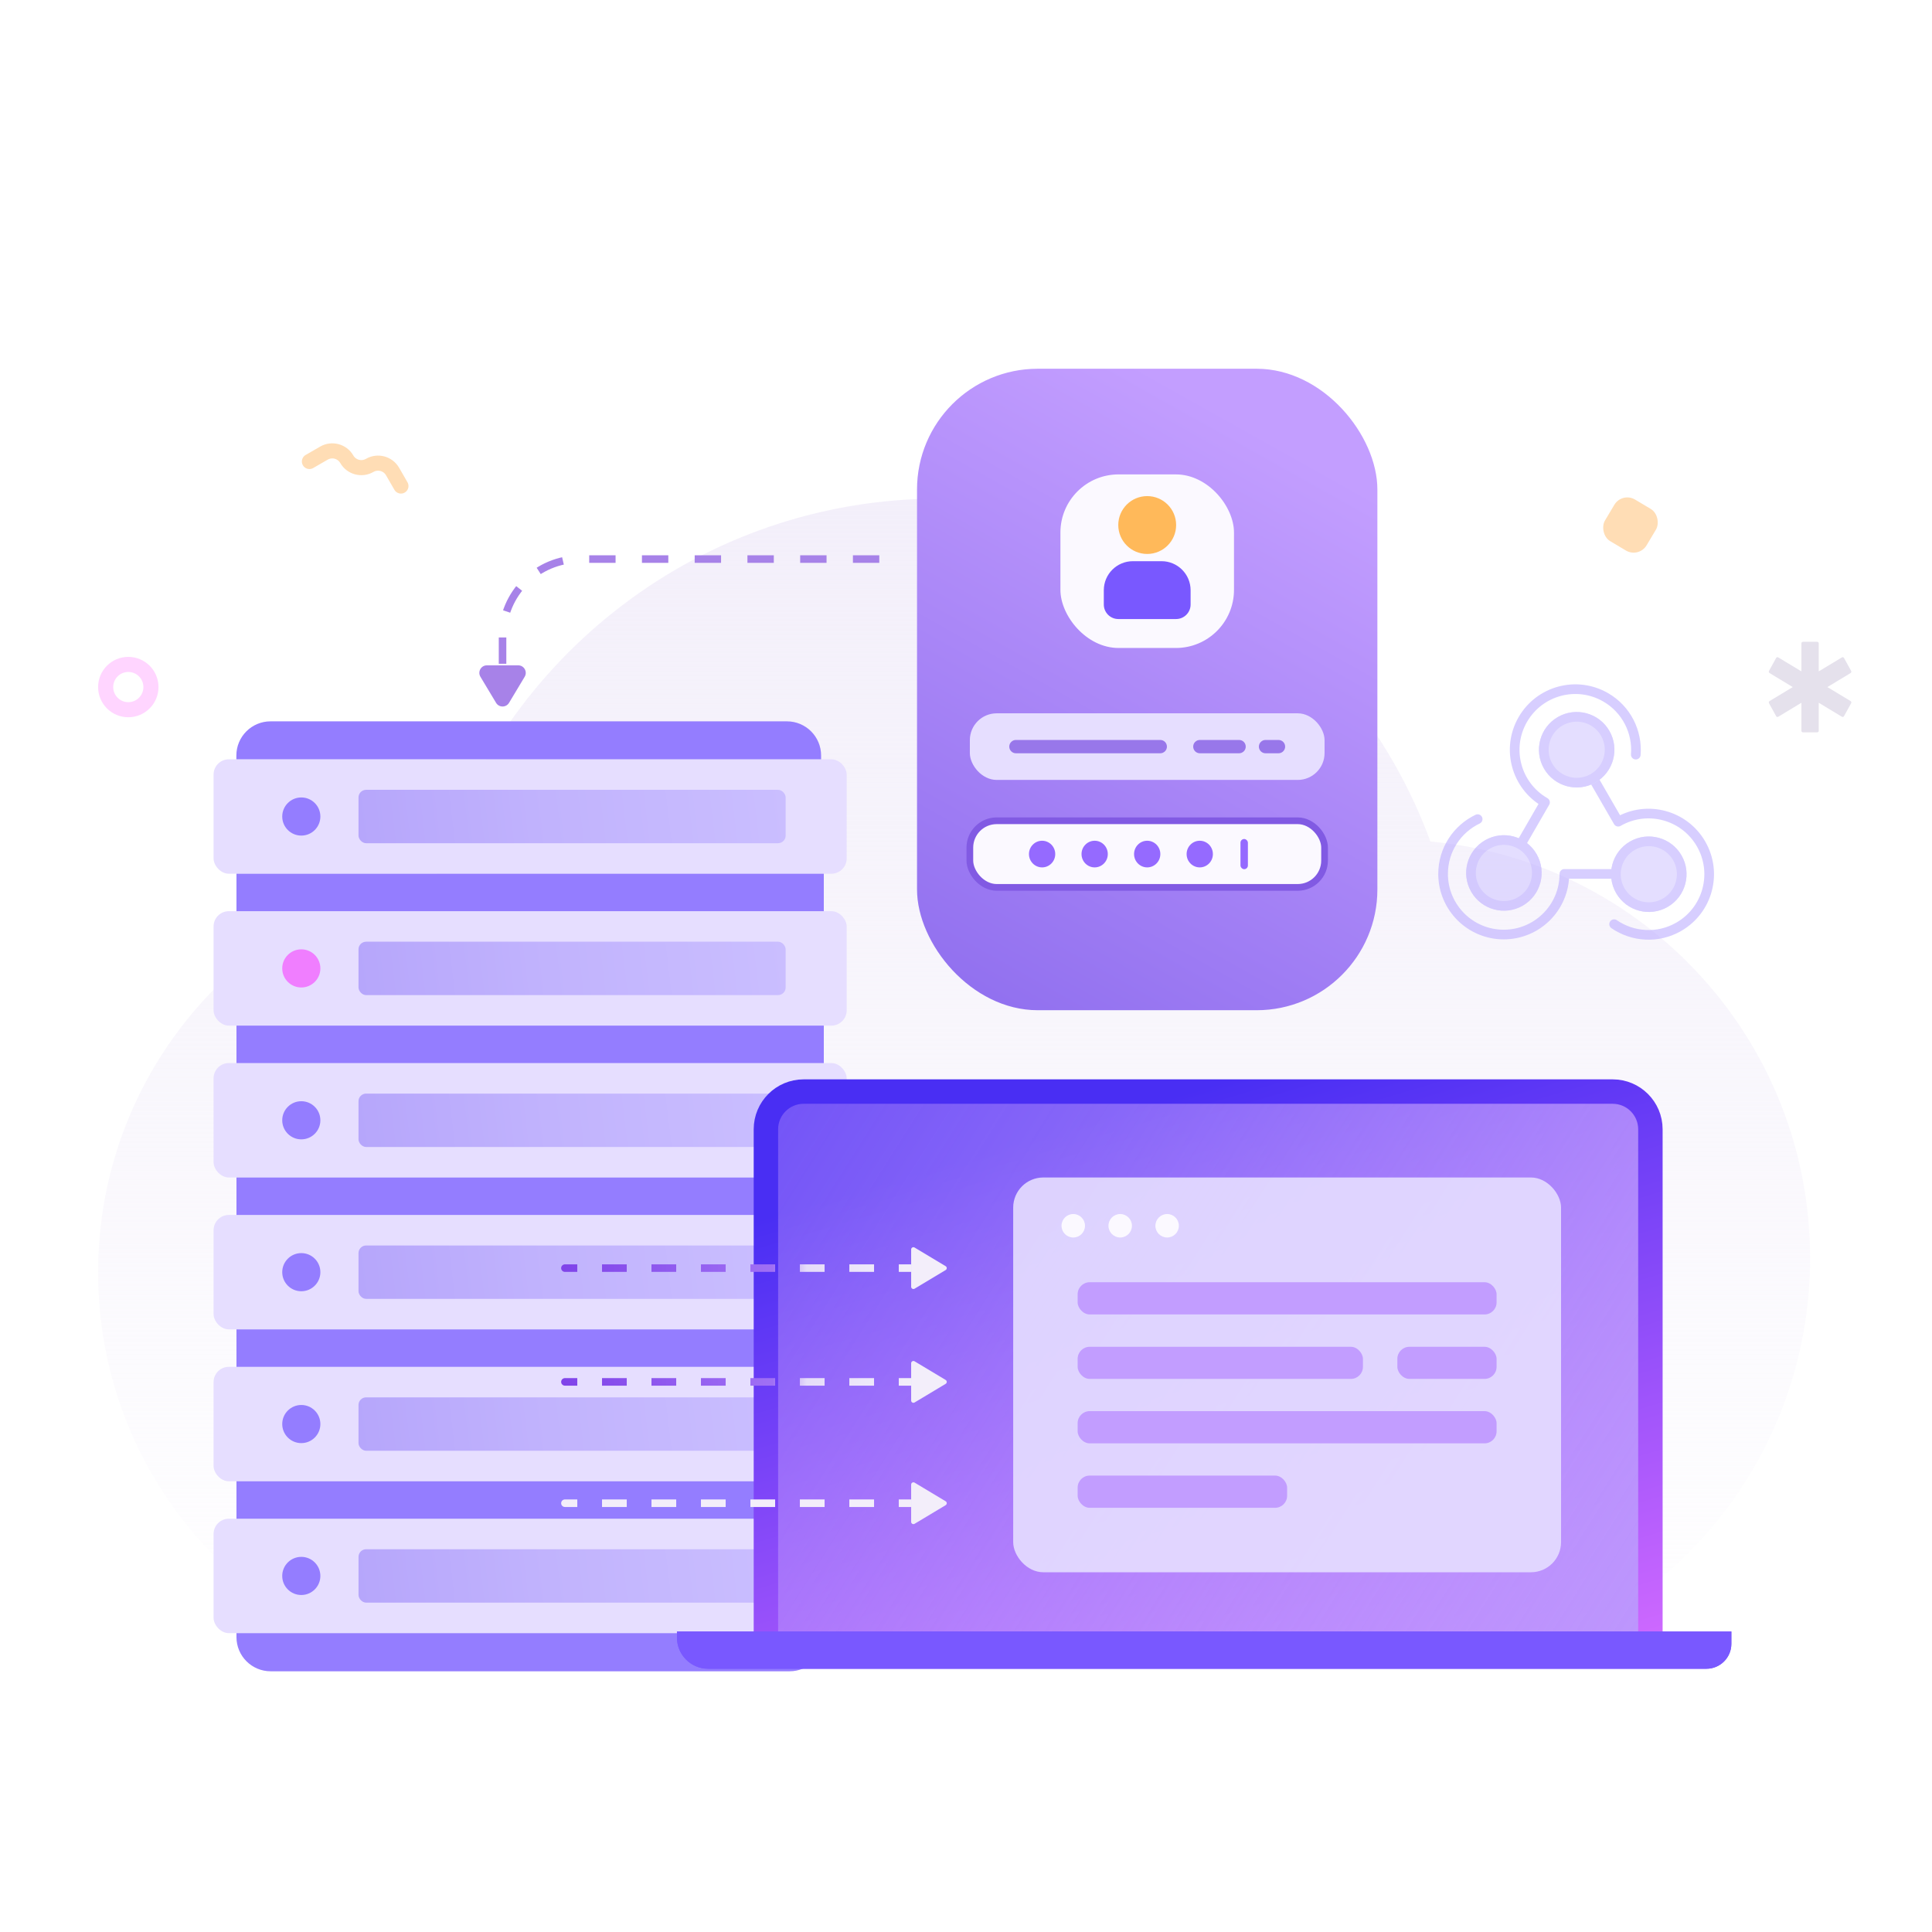 <svg width="200" height="200" viewBox="0 0 200 200" fill="none" xmlns="http://www.w3.org/2000/svg">
<rect width="200" height="200" fill="white"/>
<path fill-rule="evenodd" clip-rule="evenodd" d="M138.276 173.146H57.663C55.799 173.4 53.895 173.531 51.962 173.531C50.028 173.531 48.125 173.4 46.261 173.146H43.017V172.572C24.226 168.476 10.156 151.744 10.156 131.725C10.156 110.932 25.337 93.684 45.219 90.461C51.836 68.007 72.605 51.618 97.202 51.618C120.56 51.618 140.466 66.398 148.078 87.116C170.117 89.134 187.378 107.667 187.378 130.232C187.378 151.655 171.82 169.444 151.387 172.917V173.146H149.883C147.985 173.4 146.048 173.531 144.08 173.531C142.112 173.531 140.175 173.4 138.276 173.146Z" fill="url(#paint0_linear_377_52050)"/>
<rect x="22.11" y="78.603" width="65.538" height="11.844" rx="1.579" fill="#E6DEFF"/>
<rect x="24.479" y="90.448" width="60.801" height="3.948" fill="#947DFF"/>
<circle cx="31.191" cy="84.526" r="1.974" fill="#947DFF"/>
<rect x="37.112" y="81.762" width="44.219" height="5.527" rx="0.79" fill="url(#paint1_linear_377_52050)"/>
<rect x="22.11" y="94.326" width="65.538" height="11.844" rx="1.579" fill="#E6DEFF"/>
<rect x="24.479" y="106.17" width="60.801" height="3.948" fill="#947DFF"/>
<circle cx="31.191" cy="100.249" r="1.974" fill="#F07EFF"/>
<rect x="37.112" y="97.485" width="44.219" height="5.527" rx="0.79" fill="url(#paint2_linear_377_52050)"/>
<rect x="22.11" y="110.049" width="65.538" height="11.844" rx="1.579" fill="#E6DEFF"/>
<rect x="24.479" y="121.894" width="60.801" height="3.948" fill="#947DFF"/>
<circle cx="31.191" cy="115.972" r="1.974" fill="#947DFF"/>
<rect x="37.112" y="113.208" width="44.219" height="5.527" rx="0.79" fill="url(#paint3_linear_377_52050)"/>
<rect x="22.11" y="125.772" width="65.538" height="11.844" rx="1.579" fill="#E6DEFF"/>
<rect x="24.479" y="137.617" width="60.801" height="3.948" fill="#947DFF"/>
<circle cx="31.191" cy="131.695" r="1.974" fill="#947DFF"/>
<rect x="37.112" y="128.931" width="44.219" height="5.527" rx="0.79" fill="url(#paint4_linear_377_52050)"/>
<rect x="22.11" y="141.495" width="65.538" height="11.844" rx="1.579" fill="#E6DEFF"/>
<rect x="24.479" y="153.339" width="60.801" height="3.948" fill="#947DFF"/>
<circle cx="31.191" cy="147.417" r="1.974" fill="#947DFF"/>
<rect x="37.112" y="144.654" width="44.219" height="5.527" rx="0.79" fill="url(#paint5_linear_377_52050)"/>
<rect x="22.11" y="157.218" width="65.538" height="11.844" rx="1.579" fill="#E6DEFF"/>
<path d="M24.479 169.062H85.279V169.473C85.279 171.427 83.696 173.011 81.742 173.011H28.016C26.062 173.011 24.479 171.427 24.479 169.473V169.062Z" fill="#947DFF"/>
<circle cx="31.19" cy="163.14" r="1.974" fill="#947DFF"/>
<rect x="37.113" y="160.377" width="44.219" height="5.527" rx="0.79" fill="url(#paint6_linear_377_52050)"/>
<path d="M24.468 78.21C24.468 76.257 26.052 74.673 28.005 74.673H81.464C83.417 74.673 85.001 76.257 85.001 78.21V78.604H24.468V78.21Z" fill="#947DFF"/>
<rect x="94.93" y="38.172" width="47.656" height="66.406" rx="12.5" fill="url(#paint7_linear_377_52050)"/>
<rect x="100.399" y="73.842" width="36.719" height="6.896" rx="2.778" fill="#E6DEFF"/>
<rect x="100.399" y="84.966" width="36.719" height="6.896" rx="2.778" fill="#FBF9FF" stroke="#815AE3" stroke-width="0.694"/>
<rect x="128.414" y="86.853" width="0.768" height="3.125" rx="0.384" fill="#956AFF"/>
<path fill-rule="evenodd" clip-rule="evenodd" d="M104.479 77.289C104.479 76.908 104.788 76.6 105.169 76.6H120.109C120.49 76.6 120.799 76.908 120.799 77.289C120.799 77.67 120.49 77.979 120.109 77.979H105.169C104.788 77.979 104.479 77.67 104.479 77.289ZM123.519 77.289C123.519 76.908 123.827 76.6 124.208 76.6H128.269C128.65 76.6 128.959 76.908 128.959 77.289C128.959 77.67 128.65 77.979 128.269 77.979H124.208C123.827 77.979 123.519 77.67 123.519 77.289ZM131.008 76.6C130.627 76.6 130.318 76.909 130.318 77.289C130.318 77.67 130.627 77.979 131.008 77.979H132.348C132.729 77.979 133.038 77.67 133.038 77.289C133.038 76.909 132.729 76.6 132.348 76.6H131.008Z" fill="#9877EA"/>
<ellipse cx="107.878" cy="88.413" rx="1.36" ry="1.379" fill="#956AFF"/>
<ellipse cx="113.319" cy="88.413" rx="1.36" ry="1.379" fill="#956AFF"/>
<ellipse cx="118.758" cy="88.413" rx="1.36" ry="1.379" fill="#956AFF"/>
<ellipse cx="124.198" cy="88.413" rx="1.36" ry="1.379" fill="#956AFF"/>
<rect x="109.774" y="49.11" width="17.969" height="17.969" rx="6.016" fill="#FBF9FF"/>
<circle cx="118.758" cy="54.351" r="2.995" fill="#FFB95A"/>
<path d="M114.266 61.102C114.266 59.441 115.613 58.094 117.275 58.094H120.243C121.904 58.094 123.251 59.441 123.251 61.102V62.579C123.251 63.41 122.577 64.083 121.747 64.083H115.771C114.94 64.083 114.266 63.41 114.266 62.579V61.102Z" fill="#7958FF"/>
<path d="M79.287 116.905C79.287 114.748 81.036 112.999 83.193 112.999H166.943C169.1 112.999 170.849 114.748 170.849 116.905V170.287H79.287V116.905Z" fill="url(#paint8_linear_377_52050)"/>
<path d="M79.287 116.905C79.287 114.748 81.036 112.999 83.193 112.999H166.943C169.1 112.999 170.849 114.748 170.849 116.905V170.287H79.287V116.905Z" fill="url(#paint9_linear_377_52050)"/>
<path d="M79.287 116.905C79.287 114.748 81.036 112.999 83.193 112.999H166.943C169.1 112.999 170.849 114.748 170.849 116.905V170.287H79.287V116.905Z" stroke="url(#paint10_linear_377_52050)" stroke-width="2.529"/>
<path d="M70.078 168.889H179.23V170.165C179.23 171.593 178.073 172.75 176.645 172.75H73.309C71.524 172.75 70.078 171.304 70.078 169.519V168.889Z" fill="#7958FF"/>
<path d="M70.078 168.889H179.23V170.165C179.23 171.593 178.073 172.75 176.645 172.75H73.309C71.524 172.75 70.078 171.304 70.078 169.519V168.889Z" fill="#7958FF"/>
<rect x="167.917" y="50.914" width="5.015" height="5.015" rx="1.562" transform="rotate(30.813 167.917 50.914)" fill="#FFDDB5"/>
<path fill-rule="evenodd" clip-rule="evenodd" d="M186.482 66.6C186.482 66.51 186.555 66.438 186.645 66.438H188.112C188.202 66.438 188.275 66.51 188.275 66.6V69.501L190.672 68.054C190.749 68.007 190.847 68.033 190.89 68.112L191.629 69.451C191.673 69.529 191.646 69.631 191.568 69.677L189.171 71.125L191.568 72.573C191.645 72.619 191.673 72.721 191.629 72.8L190.89 74.138C190.847 74.217 190.749 74.243 190.672 74.197L188.275 72.749V75.65C188.275 75.74 188.202 75.812 188.112 75.812H186.645C186.555 75.812 186.482 75.74 186.482 75.65V72.749L184.085 74.197C184.008 74.243 183.91 74.217 183.866 74.138L183.128 72.8C183.084 72.721 183.111 72.619 183.188 72.573L185.586 71.125L183.188 69.677C183.111 69.631 183.084 69.529 183.127 69.451L183.866 68.112C183.91 68.033 184.007 68.007 184.085 68.054L186.482 69.501V66.6Z" fill="#E5E1EC"/>
<path d="M91.024 57.875H60.024C55.606 57.875 52.024 61.457 52.024 65.875V71.875" stroke="#A782E8" stroke-width="0.781" stroke-dasharray="2.73 2.73"/>
<path d="M52.694 72.758C52.391 73.264 51.658 73.264 51.354 72.758L49.734 70.058C49.422 69.537 49.797 68.875 50.404 68.875L53.645 68.875C54.252 68.875 54.627 69.537 54.314 70.058L52.694 72.758Z" fill="#A782E8"/>
<rect opacity="0.9" x="104.885" y="121.893" width="56.714" height="40.867" rx="3.118" fill="#E6DEFF"/>
<rect x="111.557" y="132.736" width="43.369" height="3.336" rx="1.247" fill="#C29DFF"/>
<rect x="111.557" y="152.752" width="21.685" height="3.336" rx="1.247" fill="#C29DFF"/>
<rect x="111.557" y="146.08" width="43.369" height="3.336" rx="1.247" fill="#C29DFF"/>
<rect x="111.557" y="139.42" width="29.533" height="3.324" rx="1.247" fill="#C29DFF"/>
<rect x="144.654" y="139.42" width="10.272" height="3.324" rx="1.247" fill="#C29DFF"/>
<circle cx="111.104" cy="126.891" r="1.215" fill="#FBF9FF"/>
<circle cx="115.963" cy="126.891" r="1.215" fill="#FBF9FF"/>
<circle cx="120.822" cy="126.891" r="1.215" fill="#FBF9FF"/>
<path d="M41.505 50.313L40.638 48.811C40.159 47.982 39.099 47.698 38.27 48.177V48.177C37.44 48.655 36.38 48.371 35.901 47.542V47.542C35.422 46.713 34.362 46.429 33.533 46.907L32.031 47.774" stroke="#FFDDB5" stroke-width="1.562" stroke-linecap="round" stroke-linejoin="round"/>
<path d="M58.481 130.884C58.265 130.884 58.09 131.059 58.09 131.275C58.09 131.491 58.265 131.666 58.481 131.666L58.481 130.884ZM58.481 131.666L59.761 131.666L59.761 130.884L58.481 130.884L58.481 131.666ZM62.321 131.666L64.881 131.666L64.881 130.884L62.321 130.884L62.321 131.666ZM67.441 131.666L70.001 131.666L70.001 130.884L67.441 130.884L67.441 131.666ZM72.561 131.666L75.121 131.666L75.121 130.884L72.561 130.884L72.561 131.666ZM77.682 131.666L80.242 131.666L80.242 130.884L77.682 130.884L77.682 131.666ZM82.802 131.666L85.362 131.666L85.362 130.884L82.802 130.884L82.802 131.666ZM87.922 131.666L90.482 131.666L90.482 130.884L87.922 130.884L87.922 131.666ZM93.042 131.666L94.322 131.666L94.322 130.884L93.042 130.884L93.042 131.666Z" fill="url(#paint11_linear_377_52050)"/>
<path d="M97.894 131.074C98.045 131.165 98.045 131.385 97.894 131.476L94.677 133.406C94.521 133.499 94.322 133.387 94.322 133.205L94.322 129.345C94.322 129.163 94.521 129.05 94.677 129.144L97.894 131.074Z" fill="#F3EEFA"/>
<path d="M58.481 142.662C58.265 142.662 58.09 142.837 58.09 143.053C58.09 143.269 58.265 143.444 58.481 143.444L58.481 142.662ZM58.481 143.444L59.761 143.444L59.761 142.662L58.481 142.662L58.481 143.444ZM62.321 143.444L64.881 143.444L64.881 142.662L62.321 142.662L62.321 143.444ZM67.441 143.444L70.001 143.444L70.001 142.662L67.441 142.662L67.441 143.444ZM72.561 143.444L75.121 143.444L75.121 142.662L72.561 142.662L72.561 143.444ZM77.682 143.444L80.242 143.444L80.242 142.662L77.682 142.662L77.682 143.444ZM82.802 143.444L85.362 143.444L85.362 142.662L82.802 142.662L82.802 143.444ZM87.922 143.444L90.482 143.444L90.482 142.662L87.922 142.662L87.922 143.444ZM93.042 143.444L94.322 143.444L94.322 142.662L93.042 142.662L93.042 143.444Z" fill="url(#paint12_linear_377_52050)"/>
<path d="M97.894 142.852C98.045 142.943 98.045 143.163 97.894 143.254L94.677 145.184C94.521 145.277 94.322 145.165 94.322 144.983L94.322 141.123C94.322 140.941 94.521 140.828 94.677 140.922L97.894 142.852Z" fill="#F3EEFA"/>
<path d="M58.481 155.222C58.265 155.222 58.09 155.397 58.09 155.613C58.09 155.828 58.265 156.003 58.481 156.003L58.481 155.222ZM58.481 156.003L59.761 156.003L59.761 155.222L58.481 155.222L58.481 156.003ZM62.321 156.003L64.881 156.003L64.881 155.222L62.321 155.222L62.321 156.003ZM67.441 156.003L70.001 156.003L70.001 155.222L67.441 155.222L67.441 156.003ZM72.561 156.003L75.121 156.003L75.121 155.222L72.561 155.222L72.561 156.003ZM77.682 156.003L80.242 156.003L80.242 155.222L77.682 155.222L77.682 156.003ZM82.802 156.003L85.362 156.003L85.362 155.222L82.802 155.222L82.802 156.003ZM87.922 156.003L90.482 156.003L90.482 155.222L87.922 155.222L87.922 156.003ZM93.042 156.003L94.322 156.003L94.322 155.222L93.042 155.222L93.042 156.003Z" fill="#F3EEFA"/>
<path d="M97.894 155.412C98.045 155.503 98.045 155.722 97.894 155.814L94.677 157.743C94.521 157.837 94.322 157.725 94.322 157.542L94.322 153.683C94.322 153.501 94.521 153.388 94.677 153.482L97.894 155.412Z" fill="#F3EEFA"/>
<g opacity="0.5">
<path d="M167.093 95.67C169.026 96.999 171.627 97.186 173.793 95.935C176.796 94.202 177.825 90.362 176.091 87.36C174.358 84.357 170.518 83.329 167.516 85.062L165.427 81.445L165.027 80.751" stroke="#AF9EFF" stroke-linecap="round" stroke-linejoin="round"/>
<g filter="url(#filter0_b_377_52050)">
<path d="M161.265 74.229C163.133 73.15 165.522 73.79 166.601 75.659C167.68 77.527 167.04 79.916 165.171 80.995C163.303 82.074 160.914 81.433 159.835 79.565C158.757 77.697 159.397 75.308 161.265 74.229Z" fill="#CABEFF"/>
<path d="M161.515 74.662C163.144 73.722 165.227 74.28 166.168 75.909C167.109 77.538 166.55 79.621 164.921 80.562C163.292 81.502 161.209 80.944 160.268 79.315C159.328 77.686 159.886 75.603 161.515 74.662Z" stroke="#AF9EFF" stroke-linecap="round"/>
</g>
<g filter="url(#filter1_b_377_52050)">
<path d="M168.731 87.117C170.599 86.039 172.988 86.679 174.067 88.547C175.146 90.415 174.505 92.804 172.637 93.883C170.769 94.962 168.38 94.322 167.301 92.453C166.222 90.585 166.862 88.196 168.731 87.117Z" fill="#CABEFF"/>
<path d="M168.981 87.55C170.61 86.61 172.693 87.168 173.634 88.797C174.574 90.426 174.016 92.509 172.387 93.45C170.758 94.391 168.675 93.832 167.734 92.203C166.793 90.574 167.352 88.491 168.981 87.55Z" stroke="#AF9EFF" stroke-linecap="round"/>
</g>
<g filter="url(#filter2_b_377_52050)">
<path d="M153.731 86.984C155.599 85.906 157.988 86.546 159.067 88.414C160.145 90.282 159.505 92.672 157.637 93.75C155.769 94.829 153.38 94.189 152.301 92.32C151.222 90.452 151.862 88.063 153.731 86.984Z" fill="#CABEFF"/>
<path d="M153.981 87.417C155.61 86.477 157.693 87.035 158.634 88.664C159.574 90.293 159.016 92.377 157.387 93.317C155.758 94.258 153.675 93.7 152.734 92.07C151.793 90.441 152.352 88.358 153.981 87.417Z" stroke="#AF9EFF" stroke-linecap="round"/>
</g>
<path d="M152.967 84.796C150.851 85.805 149.388 87.964 149.388 90.466C149.388 93.933 152.198 96.743 155.665 96.743C159.133 96.743 161.943 93.933 161.943 90.466L166.909 90.466" stroke="#AF9EFF" stroke-linecap="round" stroke-linejoin="round"/>
<path d="M169.337 78.12C169.521 75.782 168.382 73.436 166.216 72.185C163.214 70.451 159.374 71.48 157.641 74.483C155.907 77.485 156.936 81.325 159.939 83.058L157.507 87.27" stroke="#AF9EFF" stroke-linecap="round" stroke-linejoin="round"/>
</g>
<path fill-rule="evenodd" clip-rule="evenodd" d="M13.281 74.25C15.007 74.25 16.406 72.851 16.406 71.125C16.406 69.399 15.007 68 13.281 68C11.555 68 10.156 69.399 10.156 71.125C10.156 72.851 11.555 74.25 13.281 74.25ZM13.281 72.688C14.144 72.688 14.844 71.988 14.844 71.125C14.844 70.262 14.144 69.562 13.281 69.562C12.418 69.562 11.719 70.262 11.719 71.125C11.719 71.988 12.418 72.688 13.281 72.688Z" fill="#FFD5FF"/>
<defs>
<filter id="filter0_b_377_52050" x="156.186" y="70.58" width="14.064" height="14.064" filterUnits="userSpaceOnUse" color-interpolation-filters="sRGB">
<feFlood flood-opacity="0" result="BackgroundImageFix"/>
<feGaussianBlur in="BackgroundImageFix" stdDeviation="1.562"/>
<feComposite in2="SourceAlpha" operator="in" result="effect1_backgroundBlur_377_52050"/>
<feBlend mode="normal" in="SourceGraphic" in2="effect1_backgroundBlur_377_52050" result="shape"/>
</filter>
<filter id="filter1_b_377_52050" x="163.652" y="83.468" width="14.064" height="14.064" filterUnits="userSpaceOnUse" color-interpolation-filters="sRGB">
<feFlood flood-opacity="0" result="BackgroundImageFix"/>
<feGaussianBlur in="BackgroundImageFix" stdDeviation="1.562"/>
<feComposite in2="SourceAlpha" operator="in" result="effect1_backgroundBlur_377_52050"/>
<feBlend mode="normal" in="SourceGraphic" in2="effect1_backgroundBlur_377_52050" result="shape"/>
</filter>
<filter id="filter2_b_377_52050" x="148.652" y="83.335" width="14.064" height="14.064" filterUnits="userSpaceOnUse" color-interpolation-filters="sRGB">
<feFlood flood-opacity="0" result="BackgroundImageFix"/>
<feGaussianBlur in="BackgroundImageFix" stdDeviation="1.562"/>
<feComposite in2="SourceAlpha" operator="in" result="effect1_backgroundBlur_377_52050"/>
<feBlend mode="normal" in="SourceGraphic" in2="effect1_backgroundBlur_377_52050" result="shape"/>
</filter>
<linearGradient id="paint0_linear_377_52050" x1="98.767" y1="51.618" x2="98.767" y2="173.531" gradientUnits="userSpaceOnUse">
<stop stop-color="#F3EFFA"/>
<stop offset="1" stop-color="#F3EFFA" stop-opacity="0"/>
</linearGradient>
<linearGradient id="paint1_linear_377_52050" x1="37.143" y1="86.947" x2="81.357" y2="81.641" gradientUnits="userSpaceOnUse">
<stop stop-color="#B6A6FB"/>
<stop offset="0.443" stop-color="#C1B3FD"/>
<stop offset="1" stop-color="#CABEFF"/>
</linearGradient>
<linearGradient id="paint2_linear_377_52050" x1="37.143" y1="102.67" x2="81.357" y2="97.364" gradientUnits="userSpaceOnUse">
<stop stop-color="#B6A6FB"/>
<stop offset="0.443" stop-color="#C1B3FD"/>
<stop offset="1" stop-color="#CABEFF"/>
</linearGradient>
<linearGradient id="paint3_linear_377_52050" x1="37.143" y1="118.393" x2="81.357" y2="113.087" gradientUnits="userSpaceOnUse">
<stop stop-color="#B6A6FB"/>
<stop offset="0.443" stop-color="#C1B3FD"/>
<stop offset="1" stop-color="#CABEFF"/>
</linearGradient>
<linearGradient id="paint4_linear_377_52050" x1="37.143" y1="134.116" x2="81.357" y2="128.81" gradientUnits="userSpaceOnUse">
<stop stop-color="#B6A6FB"/>
<stop offset="0.443" stop-color="#C1B3FD"/>
<stop offset="1" stop-color="#CABEFF"/>
</linearGradient>
<linearGradient id="paint5_linear_377_52050" x1="37.143" y1="149.838" x2="81.357" y2="144.533" gradientUnits="userSpaceOnUse">
<stop stop-color="#B6A6FB"/>
<stop offset="0.443" stop-color="#C1B3FD"/>
<stop offset="1" stop-color="#CABEFF"/>
</linearGradient>
<linearGradient id="paint6_linear_377_52050" x1="37.143" y1="165.562" x2="81.357" y2="160.256" gradientUnits="userSpaceOnUse">
<stop stop-color="#B6A6FB"/>
<stop offset="0.443" stop-color="#C1B3FD"/>
<stop offset="1" stop-color="#CABEFF"/>
</linearGradient>
<linearGradient id="paint7_linear_377_52050" x1="118.758" y1="38.172" x2="85.871" y2="96.888" gradientUnits="userSpaceOnUse">
<stop stop-color="#C39EFF"/>
<stop offset="1" stop-color="#906FEF"/>
</linearGradient>
<linearGradient id="paint8_linear_377_52050" x1="122.818" y1="113.085" x2="142.351" y2="178.875" gradientUnits="userSpaceOnUse">
<stop stop-color="#492EF3"/>
<stop offset="1" stop-color="#CF69FF"/>
</linearGradient>
<linearGradient id="paint9_linear_377_52050" x1="172.114" y1="171.553" x2="27.074" y2="79.746" gradientUnits="userSpaceOnUse">
<stop stop-color="#BC97FD"/>
<stop offset="1" stop-color="#BC97FD" stop-opacity="0"/>
</linearGradient>
<linearGradient id="paint10_linear_377_52050" x1="122.818" y1="113.085" x2="142.351" y2="178.875" gradientUnits="userSpaceOnUse">
<stop stop-color="#492EF3"/>
<stop offset="1" stop-color="#CF69FF"/>
</linearGradient>
<linearGradient id="paint11_linear_377_52050" x1="57.938" y1="131.775" x2="93.779" y2="131.775" gradientUnits="userSpaceOnUse">
<stop stop-color="#7F43E9"/>
<stop offset="0.615" stop-color="#A070F4"/>
<stop offset="0.714" stop-color="#E6DCF9"/>
<stop offset="1" stop-color="#F2EEFA"/>
</linearGradient>
<linearGradient id="paint12_linear_377_52050" x1="57.938" y1="143.553" x2="93.779" y2="143.553" gradientUnits="userSpaceOnUse">
<stop stop-color="#7F43E9"/>
<stop offset="0.615" stop-color="#A070F4"/>
<stop offset="0.714" stop-color="#E6DCF9"/>
<stop offset="1" stop-color="#F2EEFA"/>
</linearGradient>
</defs>
</svg>
